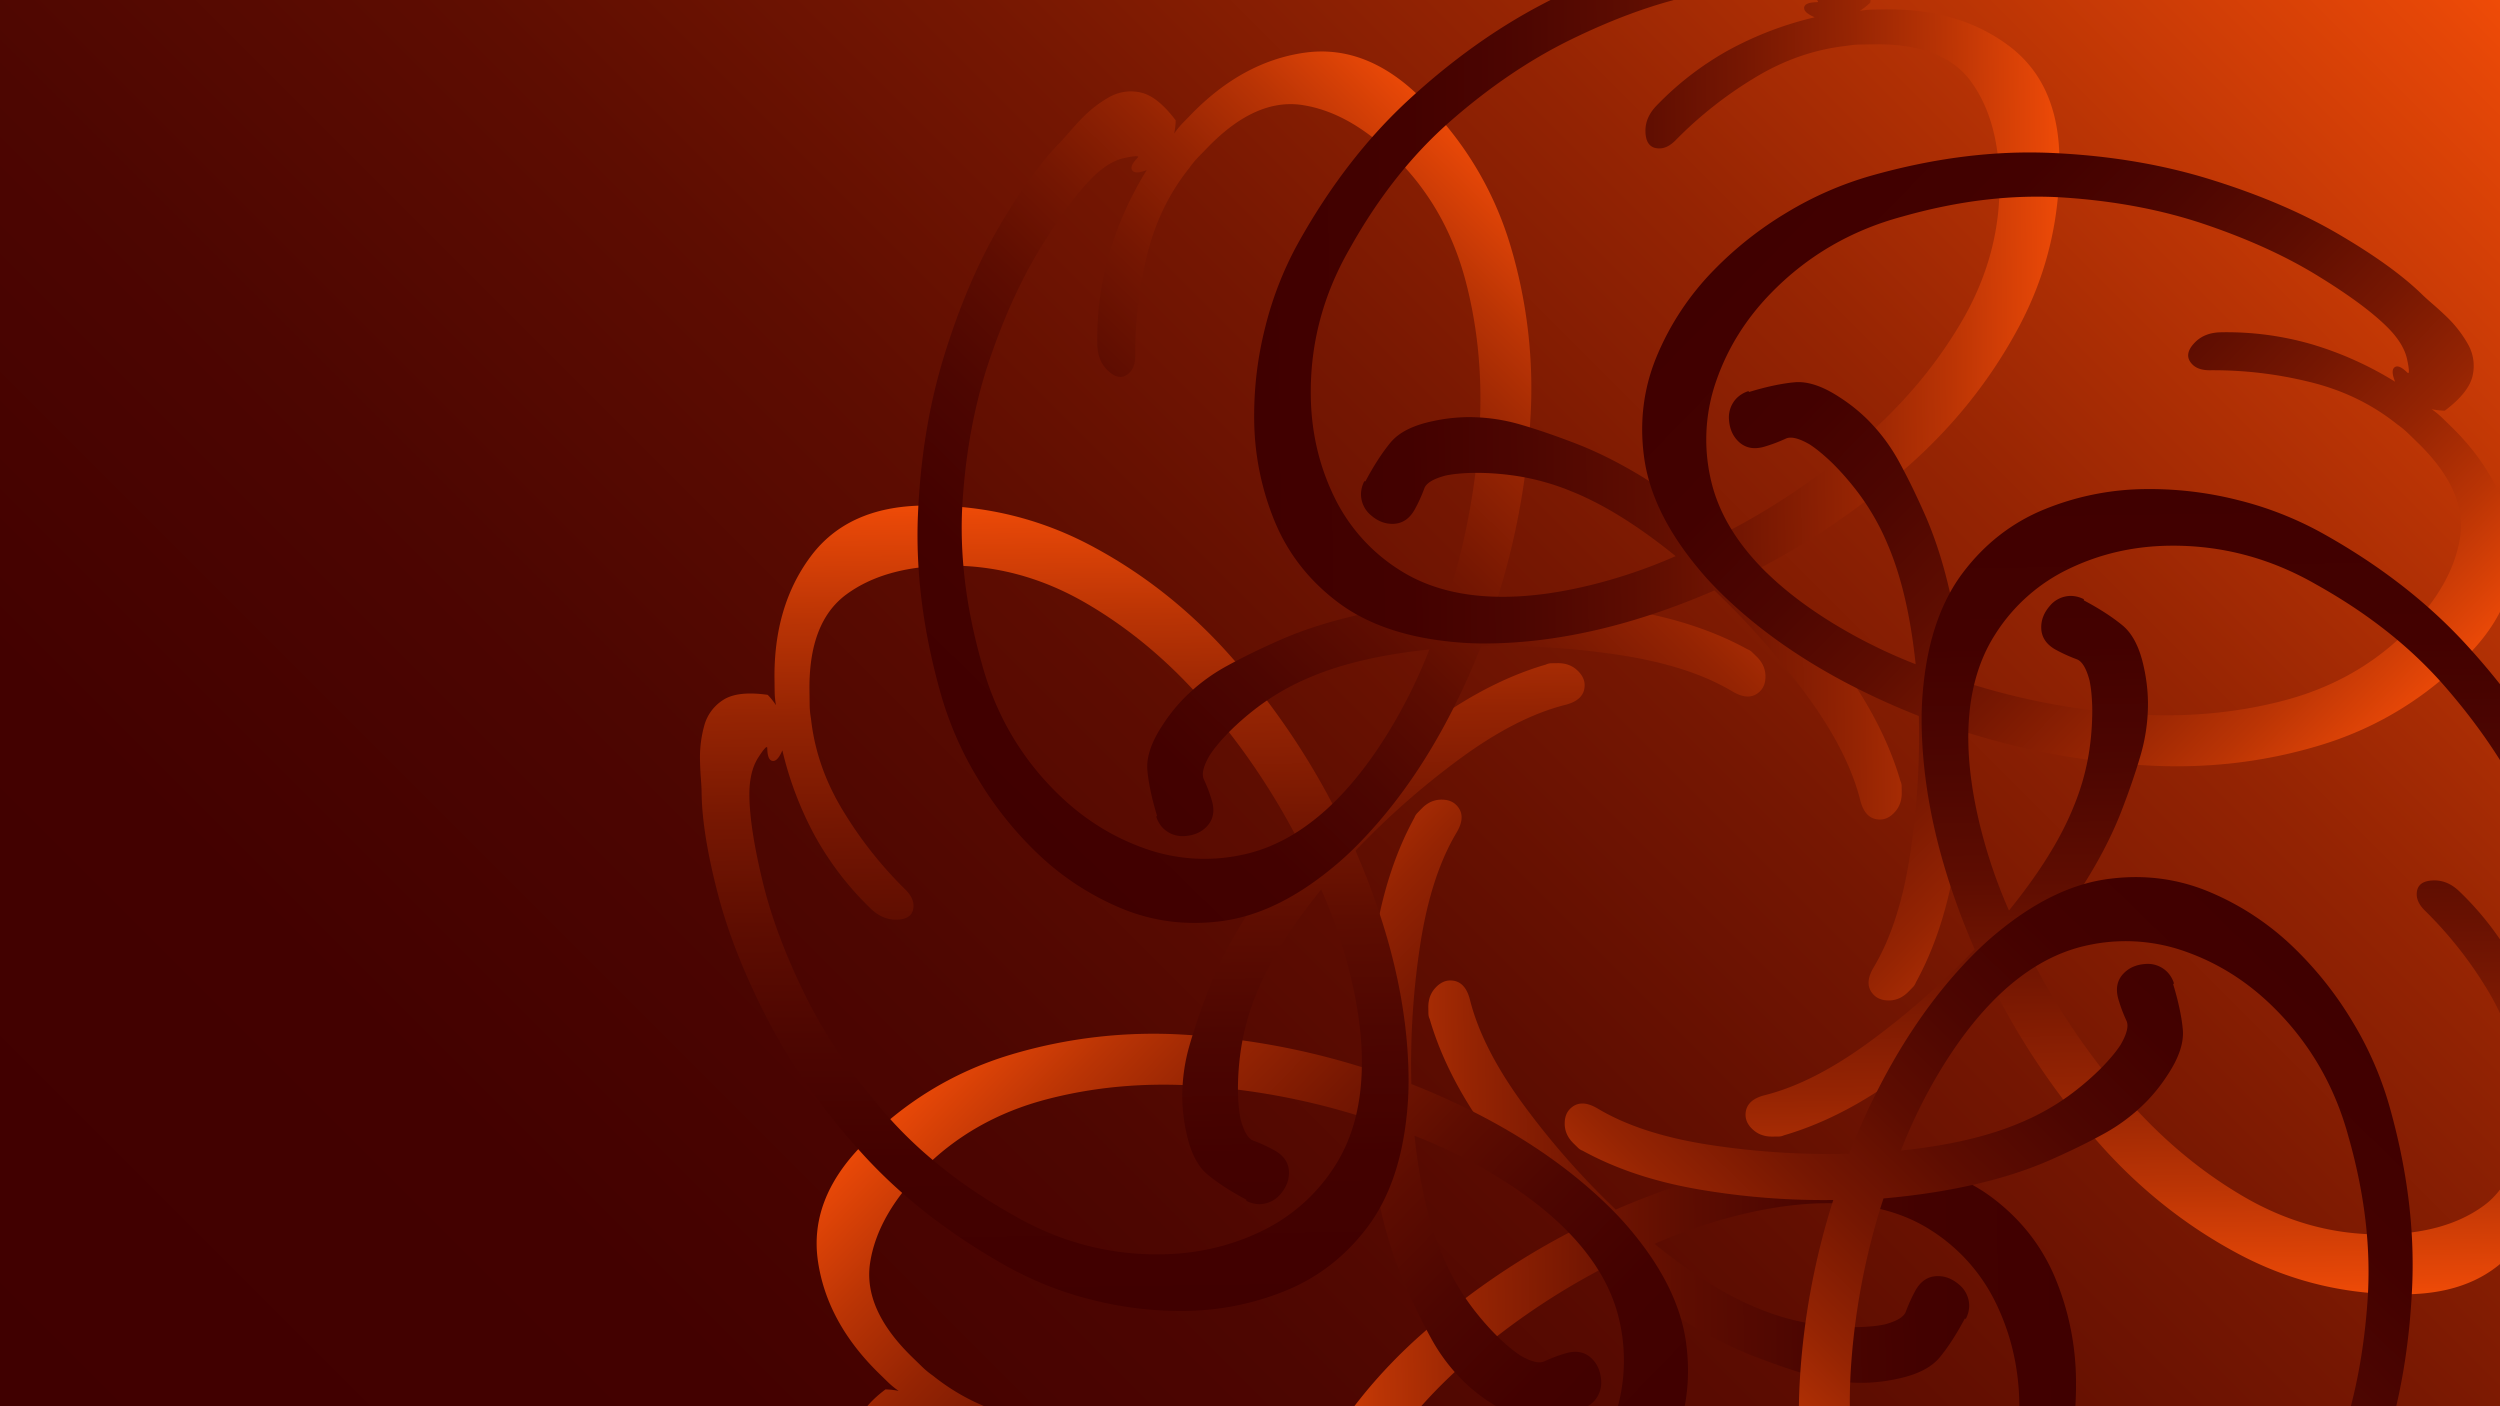<svg xmlns="http://www.w3.org/2000/svg" xmlns:xlink="http://www.w3.org/1999/xlink" viewBox="0 0 1920 1080"><defs><style>.a{fill:none;}.b{fill:url(#a);}.c{clip-path:url(#b);}.d{fill:url(#c);}.e{fill:url(#d);}.f{fill:url(#e);}.g{fill:url(#f);}.h{fill:url(#g);}.i{fill:url(#h);}.j{fill:url(#i);}.k{fill:url(#j);}</style><linearGradient id="a" x1="210" y1="1290" x2="1710" y2="-210" gradientUnits="userSpaceOnUse"><stop offset="0" stop-color="#400000"/><stop offset="0.19" stop-color="#430100"/><stop offset="0.34" stop-color="#4d0601"/><stop offset="0.48" stop-color="#5e0d01"/><stop offset="0.61" stop-color="#761702"/><stop offset="0.74" stop-color="#952403"/><stop offset="0.86" stop-color="#ba3405"/><stop offset="0.98" stop-color="#e64707"/><stop offset="1" stop-color="#ef4b07"/></linearGradient><clipPath id="b"><rect class="a" width="1920" height="1080"/></clipPath><linearGradient id="c" x1="968.19" y1="291.59" x2="1589.38" y2="291.59" gradientTransform="translate(2566.77 1365.14) rotate(179.23)" xlink:href="#a"/><linearGradient id="d" x1="968.19" y1="291.59" x2="1589.38" y2="291.59" gradientTransform="matrix(-0.72, -0.7, 0.7, -0.72, 1712.99, 2078.49)" xlink:href="#a"/><linearGradient id="e" x1="968.19" y1="291.59" x2="1589.38" y2="291.59" gradientTransform="translate(604.86 1979.19) rotate(-90.77)" xlink:href="#a"/><linearGradient id="f" x1="968.19" y1="291.59" x2="1589.38" y2="291.59" gradientTransform="matrix(0.7, -0.72, 0.72, 0.7, -108.49, 1125.41)" xlink:href="#a"/><linearGradient id="g" x1="968.19" y1="291.59" x2="1589.38" y2="291.59" gradientTransform="translate(-9.19 17.28) rotate(-0.77)" xlink:href="#a"/><linearGradient id="h" x1="968.19" y1="291.59" x2="1589.38" y2="291.59" gradientTransform="matrix(0.72, 0.7, -0.7, 0.72, 844.59, -696.07)" xlink:href="#a"/><linearGradient id="i" x1="968.19" y1="291.59" x2="1589.38" y2="291.59" gradientTransform="translate(1952.72 -596.77) rotate(89.23)" xlink:href="#a"/><linearGradient id="j" x1="968.19" y1="291.59" x2="1589.38" y2="291.59" gradientTransform="matrix(-0.7, 0.72, -0.72, -0.7, 2666.07, 257.01)" xlink:href="#a"/></defs><rect class="b" width="1920" height="1080"/><g class="c"><path class="d" d="M1113.6,753q11.61-.16,15.37,15,9.43,37.37,41.26,80.68a605.1,605.1,0,0,0,70.7,80.27q91.41-39.6,172.61-40.71c5.36-.07,10.58,0,15.63.24s10,.62,14.74,1.14q53.63,5.53,86.55,30.52T1578.6,982a209.12,209.12,0,0,1,15.77,77.89,275.23,275.23,0,0,1-8.41,71.07A265.66,265.66,0,0,1,1560.5,1196q-36.6,65.63-85.54,110.49t-101.22,72.33q-52.29,27.48-99,39.71t-77.93,12.65c-3,0-6.84.23-11.6.61s-9.81.57-15.17.65a91,91,0,0,1-25-3.24,33.63,33.63,0,0,1-19.83-14.46q-7.29-11.07-4-34.31a53,53,0,0,1,7.95-6.35,64.49,64.49,0,0,1-10.25,1l-9.37.12q-56.22.76-94.54-27.73t-39.1-86.5q-.95-69.62,31.27-129.85t85.15-106.92a566.35,566.35,0,0,1,115-78.76,564,564,0,0,1-67.11-78.54q-30-42.43-42.19-84.22a10,10,0,0,1-1-4.45l-.06-4.47q-.12-8.91,5.15-14.79T1113.6,753Zm287,171.08q-28.56.39-62.37,8.43a398.36,398.36,0,0,0-67.53,22.78q43.32,35.1,80.11,49.8a185,185,0,0,0,40.32,11.5,208.31,208.31,0,0,0,34,2.67q6.25-.09,12-.61a89.52,89.52,0,0,0,10.24-1.48q14.25-3.77,16.38-10a120.43,120.43,0,0,1,7.37-16.17q6.1-10.8,16.81-10.94,8.94-.12,16.6,6.47a21.13,21.13,0,0,1,7.81,16.41,22.29,22.29,0,0,1-2.54,9.85l-.9,0q-9.57,18-19.23,29.71T1456.9,1059a132,132,0,0,1-25.84,3,140.6,140.6,0,0,1-41.14-5.69q-20.6-6-44.83-15.46-52-20.73-109.83-69A536.17,536.17,0,0,0,1130.43,1042q-49,41.71-79.08,93T1022,1242.5q.66,48.2,22,77.36t74,28.46l10.71-.14a66.73,66.73,0,0,0,10.7-1q37.44-4.08,71.52-25.06a309,309,0,0,0,59.61-47.22q6.17-6.34,12.41-6.42,10.71-.14,10.89,13.24.15,10.71-8.66,19.76a234.74,234.74,0,0,1-55.66,42.7,264.49,264.49,0,0,1-65.71,25q8.07,3.43,8.12,7c0,3-3.2,4.5-9.75,4.59q-3.56,0,7.23,7t29.55,6.75q25-.35,65.91-10.26t87.48-32.87q46.56-23,91.1-61.92t77.67-98.34q30.54-53.09,29.73-112.87-.56-41.05-17.55-76.52a136.47,136.47,0,0,0-50.3-56.9Q1449.74,923.43,1400.64,924.1Z"/><path class="e" d="M1118.28,618.11q8.31,8.1.29,21.45-19.75,33.09-27.88,86.22a604.85,604.85,0,0,0-6.76,106.75q92.63,36.65,150.84,93.28c3.83,3.73,7.46,7.48,10.88,11.21s6.62,7.5,9.62,11.23q34,41.84,39.61,82.78t-9.68,77.77a209.51,209.51,0,0,1-43.92,66.23,275.57,275.57,0,0,1-56.21,44.31,265.8,265.8,0,0,1-64,28q-72.3,20.52-138.62,17.64t-122.72-20.44q-56.4-17.54-98.08-41.91t-64-46.16c-2.13-2.07-5-4.66-8.63-7.77s-7.34-6.53-11.18-10.26a91.65,91.65,0,0,1-15.42-20,33.69,33.69,0,0,1-3.79-24.25q2.67-13,21.41-27.12a54.18,54.18,0,0,1,10.11,1.13,63,63,0,0,1-8-6.52l-6.71-6.54q-40.29-39.21-47.24-86.46t33.52-88.81q48.55-49.89,113.93-69.7a381.94,381.94,0,0,1,135.81-15.4,566.23,566.23,0,0,1,137,25.61,564.31,564.31,0,0,1,8.08-103q8.77-51.24,29.72-89.39a10.12,10.12,0,0,1,2.47-3.82l3.12-3.2q6.21-6.39,14.11-6.82C1111.17,613.89,1115.3,615.21,1118.28,618.11Zm82,323.94q-20.46-19.92-50.06-38.14a398.89,398.89,0,0,0-63.86-31.65q5.82,55.46,21.44,91.86a184.9,184.9,0,0,0,20.37,36.65,208.22,208.22,0,0,0,22.13,25.9q4.49,4.36,8.94,8.08a88.33,88.33,0,0,0,8.29,6.2q12.74,7.41,18.68,4.49a118.48,118.48,0,0,1,16.64-6.22q12-3.32,19.62,4.15,6.4,6.23,7.17,16.31a21.17,21.17,0,0,1-6.08,17.13,22.36,22.36,0,0,1-8.77,5.16l-.64-.62q-19.47,5.94-34.61,7.41t-34.87-11.52a132.17,132.17,0,0,1-20.42-16.14,140.91,140.91,0,0,1-25.06-33.11q-10.34-18.79-20.77-42.64-22.14-51.45-28.84-126.48a536.5,536.5,0,0,0-123.72-24.52q-64.12-5.15-121.69,9.84t-96.77,55.27Q673.78,934,668.26,969.73t32.22,72.46l7.67,7.47a66,66,0,0,0,8.3,6.83q29.35,23.6,68.29,32.85a308.25,308.25,0,0,0,75.54,8.77q8.85-.12,13.32,4.24,7.67,7.47-1.67,17.06-7.47,7.68-20.09,7.85a235,235,0,0,1-69.55-9.17,264.14,264.14,0,0,1-64.13-28.8q3.27,8.16.77,10.72-3.1,3.2-10.15-3.65c-1.7-1.65-1.65,1.7.14,10.1s7.17,16.94,16.12,25.66q17.91,17.43,53.87,39.35T864,1210.09q49.14,16.7,108.21,20.63t124.46-14.61q59.13-15.94,100.82-58.8,28.65-29.41,41.71-66.51a136.52,136.52,0,0,0,4.66-75.81Q1235.46,976.29,1200.27,942.05Z"/><path class="f" d="M1217,526q.16,11.61-15,15.38-37.37,9.44-80.68,41.25a605.82,605.82,0,0,0-80.27,70.7q39.6,91.41,40.71,172.62c.07,5.35,0,10.57-.24,15.62s-.62,10-1.14,14.75q-5.54,53.63-30.52,86.54T988,991a209.31,209.31,0,0,1-77.88,15.78,275.27,275.27,0,0,1-71.08-8.42A266,266,0,0,1,774,972.93q-65.62-36.61-110.49-85.54T591.21,786.16q-27.5-52.29-39.72-99t-12.65-77.93c0-3-.23-6.83-.6-11.6s-.58-9.81-.66-15.16a91,91,0,0,1,3.24-25,33.69,33.69,0,0,1,14.46-19.83q11.07-7.29,34.31-4a53,53,0,0,1,6.35,7.95,64.72,64.72,0,0,1-1-10.26l-.12-9.37q-.76-56.22,27.73-94.54T709,388.26q69.6-.93,129.84,31.28t106.92,85.14a566.42,566.42,0,0,1,78.76,115,563.3,563.3,0,0,1,78.54-67.11q42.44-30,84.22-42.2a10,10,0,0,1,4.45-1l4.47-.06q8.91-.12,14.79,5.16C1214.94,518,1216.93,521.87,1217,526Zm-171.08,287q-.39-28.54-8.43-62.37a398.36,398.36,0,0,0-22.78-67.53q-35.1,43.32-49.8,80.12a184.74,184.74,0,0,0-11.5,40.32,208.11,208.11,0,0,0-2.67,33.95q.09,6.26.61,12a89.39,89.39,0,0,0,1.48,10.25q3.77,14.24,10,16.38A118.46,118.46,0,0,1,979,883.59q10.8,6.1,10.94,16.81.12,8.93-6.47,16.6a21.17,21.17,0,0,1-16.41,7.81,22.18,22.18,0,0,1-9.85-2.55l0-.89q-18-9.57-29.71-19.24T911,869.33a132.07,132.07,0,0,1-3-25.85,140.54,140.54,0,0,1,5.69-41.13q6-20.61,15.46-44.84,20.73-52,69-109.83A536.4,536.4,0,0,0,928,542.86q-41.71-49-93-79.09T727.5,434.43q-48.19.65-77.36,22t-28.46,74l.14,10.71a66.61,66.61,0,0,0,1,10.69q4.08,37.44,25.07,71.52A308,308,0,0,0,695.14,683q6.35,6.18,6.42,12.41.13,10.71-13.24,10.89-10.71.15-19.76-8.66A234.54,234.54,0,0,1,625.86,642a264.08,264.08,0,0,1-25-65.71c-2.3,5.39-4.65,8.09-7,8.13q-4.46.06-4.59-9.76c0-2.37-2.37,0-7,7.24s-6.91,17-6.75,29.54q.35,25,10.26,65.92t32.87,87.47q22.95,46.56,61.92,91.11t98.34,77.67q53.08,30.54,112.87,29.72,41.06-.55,76.52-17.54a136.56,136.56,0,0,0,56.9-50.31Q1046.58,862.16,1045.9,813.06Z"/><path class="g" d="M1351.89,530.7q-8.1,8.32-21.45.29-33.09-19.75-86.22-27.87a604.86,604.86,0,0,0-106.75-6.77q-36.65,92.64-93.28,150.84c-3.73,3.84-7.48,7.47-11.21,10.88s-7.5,6.62-11.23,9.62q-41.84,34-82.78,39.61t-77.77-9.68A209.34,209.34,0,0,1,795,653.7a275.3,275.3,0,0,1-44.31-56.21,265.63,265.63,0,0,1-28-64Q702.14,461.19,705,394.88t20.44-122.72q17.53-56.42,41.91-98.08T813.53,110c2.07-2.13,4.66-5,7.77-8.62s6.53-7.35,10.26-11.19a91.3,91.3,0,0,1,20-15.41A33.7,33.7,0,0,1,875.8,71q13,2.69,27.12,21.41a54.18,54.18,0,0,1-1.13,10.11,62.86,62.86,0,0,1,6.52-8l6.54-6.72q39.21-40.29,86.46-47.24t88.81,33.52Q1140,122.67,1159.82,188a381.94,381.94,0,0,1,15.4,135.81,566.23,566.23,0,0,1-25.61,137,565.2,565.2,0,0,1,103,8.08q51.24,8.77,89.39,29.72a10,10,0,0,1,3.82,2.48l3.2,3.11q6.39,6.21,6.82,14.11C1356.11,523.59,1354.79,527.72,1351.89,530.7ZM1028,612.7q19.92-20.48,38.14-50.06a399.3,399.3,0,0,0,31.65-63.86q-55.46,5.81-91.86,21.43a184.4,184.4,0,0,0-36.65,20.38,208.2,208.2,0,0,0-25.9,22.12q-4.37,4.49-8.08,8.95a89.63,89.63,0,0,0-6.2,8.28q-7.41,12.73-4.49,18.68a118.69,118.69,0,0,1,6.22,16.65q3.32,11.94-4.15,19.62c-4.15,4.26-9.59,6.66-16.31,7.16A21.17,21.17,0,0,1,893.19,636,22.28,22.28,0,0,1,888,627.2l.62-.64q-5.94-19.47-7.41-34.61t11.52-34.87a131.6,131.6,0,0,1,16.14-20.41A140.67,140.67,0,0,1,942,511.6q18.79-10.34,42.64-20.77,51.45-22.14,126.48-28.84a536.4,536.4,0,0,0,24.52-123.72q5.14-64.12-9.84-121.68t-55.27-96.77Q1036,86.19,1000.27,80.68T927.81,112.9l-7.47,7.68a66.59,66.59,0,0,0-6.83,8.29q-23.6,29.37-32.85,68.3a308.2,308.2,0,0,0-8.77,75.54q.12,8.84-4.24,13.31-7.47,7.68-17.06-1.66-7.68-7.47-7.85-20.1a235,235,0,0,1,9.17-69.55,264.14,264.14,0,0,1,28.8-64.13q-8.16,3.27-10.72.77-3.19-3.1,3.65-10.14c1.65-1.7-1.7-1.66-10.1.13s-16.94,7.17-25.66,16.13q-17.43,17.91-39.35,53.86t-38.62,85.09q-16.7,49.15-20.63,108.21t14.61,124.46q15.95,59.13,58.8,100.82,29.41,28.65,66.51,41.71A136.52,136.52,0,0,0,955,656.28Q993.71,647.9,1028,612.7Z"/><path class="h" d="M1444,629.41q-11.61.15-15.38-15-9.43-37.37-41.25-80.67a605.9,605.9,0,0,0-70.7-80.28q-91.41,39.6-172.62,40.71c-5.35.07-10.57,0-15.62-.24s-10-.62-14.75-1.14q-53.62-5.54-86.54-30.52T979,400.47a209.41,209.41,0,0,1-15.78-77.89,275.32,275.32,0,0,1,8.42-71.08,265.81,265.81,0,0,1,25.45-65.05q36.61-65.64,85.54-110.5T1183.84,3.63q52.29-27.48,99-39.72t77.93-12.65c3,0,6.83-.23,11.6-.6s9.81-.58,15.16-.65a91,91,0,0,1,25,3.23,33.69,33.69,0,0,1,19.83,14.46q7.29,11.07,4,34.31a53.55,53.55,0,0,1-8,6.36,62.46,62.46,0,0,1,10.26-1l9.37-.13q56.22-.75,94.54,27.74t39.1,86.5q.93,69.61-31.28,129.85t-85.14,106.92a566.37,566.37,0,0,1-115,78.75,564.45,564.45,0,0,1,67.11,78.54q30,42.43,42.2,84.23a10,10,0,0,1,.95,4.45l.06,4.46q.12,8.91-5.16,14.8C1452,627.36,1448.13,629.35,1444,629.41Zm-287-171.09q28.55-.37,62.37-8.43a398.3,398.3,0,0,0,67.53-22.77q-43.32-35.12-80.12-49.8a184.24,184.24,0,0,0-40.32-11.51,209.23,209.23,0,0,0-34-2.67q-6.26.09-12,.61a89.39,89.39,0,0,0-10.25,1.48q-14.23,3.76-16.38,10a117.37,117.37,0,0,1-7.37,16.16q-6.11,10.8-16.81,10.94-8.92.12-16.6-6.47a21.14,21.14,0,0,1-7.81-16.41,22.18,22.18,0,0,1,2.55-9.85h.89q9.57-18,19.24-29.72t32.8-16.51a132.07,132.07,0,0,1,25.85-3,140.87,140.87,0,0,1,41.13,5.69q20.61,6,44.84,15.47,52,20.71,109.83,69a536,536,0,0,0,104.82-70.14q49-41.7,79.09-93t29.34-107.51q-.64-48.19-22-77.36t-74-28.46l-10.71.15a66.59,66.59,0,0,0-10.69,1q-37.44,4.09-71.52,25.07A307.62,307.62,0,0,0,1287,107.57q-6.18,6.33-12.41,6.41-10.71.15-10.89-13.24Q1263.55,90,1272.36,81A234.8,234.8,0,0,1,1328,38.28a264.08,264.08,0,0,1,65.71-25c-5.39-2.3-8.09-4.65-8.13-7q-.06-4.45,9.76-4.6c2.37,0,0-2.37-7.24-7s-17-6.91-29.54-6.74q-25,.33-65.92,10.26T1205.19,31q-46.56,23-91.11,61.92t-77.67,98.34q-30.54,53.1-29.72,112.87.55,41.06,17.54,76.53a136.54,136.54,0,0,0,50.31,56.89Q1107.84,459,1156.94,458.32Z"/><path class="i" d="M1439.3,764.32q-8.33-8.1-.29-21.46,19.76-33.09,27.87-86.21a605,605,0,0,0,6.77-106.76q-92.64-36.64-150.84-93.27-5.76-5.61-10.88-11.22t-9.62-11.23q-34-41.84-39.61-82.78t9.68-77.76a209.27,209.27,0,0,1,43.92-66.24,275.25,275.25,0,0,1,56.21-44.3,265.63,265.63,0,0,1,64-28q72.3-20.53,138.61-17.65t122.72,20.44q56.42,17.53,98.08,41.91T1860,226c2.13,2.07,5,4.67,8.62,7.78s7.35,6.52,11.19,10.26a91.07,91.07,0,0,1,15.41,20,33.68,33.68,0,0,1,3.8,24.25q-2.68,13-21.41,27.11a54.18,54.18,0,0,1-10.11-1.13,63.73,63.73,0,0,1,8,6.52l6.72,6.54q40.29,39.23,47.24,86.46t-33.52,88.82q-48.56,49.87-113.93,69.7t-135.81,15.39a565.74,565.74,0,0,1-137-25.61,565.13,565.13,0,0,1-8.08,103q-8.77,51.24-29.72,89.39a10.07,10.07,0,0,1-2.48,3.83l-3.11,3.19q-6.21,6.39-14.11,6.82C1446.41,768.53,1442.28,767.21,1439.3,764.32Zm-82-324q20.48,19.92,50.06,38.14a398.47,398.47,0,0,0,63.86,31.65q-5.81-55.46-21.43-91.86a184.4,184.4,0,0,0-20.38-36.65,209.67,209.67,0,0,0-22.12-25.9q-4.49-4.35-9-8.08a91.48,91.48,0,0,0-8.28-6.2q-12.74-7.41-18.68-4.48a121.27,121.27,0,0,1-16.65,6.22q-11.94,3.32-19.62-4.16c-4.26-4.15-6.66-9.59-7.16-16.31a21.14,21.14,0,0,1,6.08-17.12,22.18,22.18,0,0,1,8.77-5.17l.64.62q19.47-5.94,34.61-7.41t34.87,11.53a131,131,0,0,1,20.41,16.13,140.73,140.73,0,0,1,25.07,33.12q10.33,18.8,20.77,42.63,22.14,51.45,28.84,126.48a535.88,535.88,0,0,0,123.72,24.53q64.13,5.13,121.68-9.85T1850.18,483q33.63-34.55,39.14-70.27t-32.22-72.47l-7.68-7.47a66.59,66.59,0,0,0-8.29-6.83q-29.37-23.58-68.3-32.85a308.18,308.18,0,0,0-75.54-8.76q-8.83.1-13.31-4.24-7.68-7.47,1.66-17.07,7.47-7.67,20.1-7.84a234.66,234.66,0,0,1,69.55,9.16,264.14,264.14,0,0,1,64.13,28.8q-3.27-8.14-.77-10.72,3.11-3.2,10.14,3.65,2.55,2.49-.13-10.1t-16.13-25.65q-17.91-17.44-53.86-39.36t-85.09-38.62q-49.15-16.68-108.21-20.63t-124.46,14.62q-59.13,15.94-100.82,58.79-28.65,29.41-41.71,66.52a136.49,136.49,0,0,0-4.66,75.8Q1322.11,406.13,1357.3,440.37Z"/><path class="j" d="M1340.59,856.4q-.15-11.61,15-15.37,37.37-9.43,80.67-41.26a605.18,605.18,0,0,0,80.28-70.7q-39.6-91.41-40.71-172.62c-.07-5.35,0-10.57.24-15.62s.62-10,1.14-14.74q5.53-53.64,30.52-86.55t61.83-48.14a209.41,209.41,0,0,1,77.89-15.78A275.32,275.32,0,0,1,1718.5,384a265.43,265.43,0,0,1,65,25.46q65.64,36.6,110.5,85.54t72.32,101.22q27.48,52.29,39.72,99t12.65,77.93c0,3,.23,6.84.6,11.6s.58,9.81.65,15.17a91,91,0,0,1-3.23,25,33.63,33.63,0,0,1-14.46,19.83q-11.07,7.29-34.31,4a53.55,53.55,0,0,1-6.36-8,62.24,62.24,0,0,1,1,10.25l.13,9.37q.75,56.22-27.74,94.54t-86.5,39.1q-69.61.95-129.85-31.27t-106.92-85.15a566.31,566.31,0,0,1-78.75-115,565.81,565.81,0,0,1-78.54,67.11q-42.43,30-84.23,42.19a10,10,0,0,1-4.45.95l-4.46.06q-8.91.12-14.8-5.16C1342.64,864.41,1340.65,860.56,1340.59,856.4Zm171.09-287q.38,28.54,8.43,62.37a398.3,398.3,0,0,0,22.77,67.53q35.11-43.32,49.8-80.11a184.55,184.55,0,0,0,11.51-40.32,209.43,209.43,0,0,0,2.67-34q-.09-6.25-.61-12a90,90,0,0,0-1.48-10.25q-3.76-14.24-10-16.37a119.84,119.84,0,0,1-16.16-7.37q-10.8-6.12-10.94-16.81-.12-8.94,6.47-16.6a21.1,21.1,0,0,1,16.41-7.81,22.29,22.29,0,0,1,9.85,2.54v.89q18,9.57,29.72,19.24t16.51,32.81a132,132,0,0,1,3,25.84,140.94,140.94,0,0,1-5.69,41.14q-6,20.59-15.47,44.83-20.71,52-69,109.83a536,536,0,0,0,70.14,104.83q41.7,49,93,79.08T1830.08,948q48.2-.66,77.36-22t28.46-74l-.15-10.71a66.71,66.71,0,0,0-1-10.7q-4.1-37.44-25.07-71.52a308.22,308.22,0,0,0-47.22-59.61c-4.22-4.11-6.36-8.26-6.41-12.41q-.15-10.71,13.24-10.89Q1880,676,1889,684.78a235,235,0,0,1,42.7,55.66,264.08,264.08,0,0,1,25,65.71q3.45-8.07,7-8.12c3,0,4.51,3.2,4.6,9.75q0,3.56,7-7.23t6.74-29.55q-.33-25-10.26-65.91T1939,617.61q-23-46.56-61.92-91.1t-98.34-77.68q-53.1-30.52-112.87-29.72-41.05.56-76.53,17.55a136.44,136.44,0,0,0-56.89,50.3Q1511,520.26,1511.68,569.36Z"/><path class="k" d="M1205.68,851.72q8.1-8.31,21.46-.29,33.09,19.76,86.21,27.88a605,605,0,0,0,106.76,6.76q36.65-92.62,93.27-150.84,5.61-5.75,11.22-10.88t11.23-9.62q41.84-34,82.78-39.61t77.76,9.68a209.29,209.29,0,0,1,66.23,43.92,275.23,275.23,0,0,1,44.31,56.21,265.8,265.8,0,0,1,28,64q20.53,72.3,17.65,138.62t-20.44,122.72q-17.53,56.4-41.91,98.08t-46.16,64.05c-2.07,2.13-4.67,5-7.78,8.63s-6.52,7.34-10.26,11.18a91.41,91.41,0,0,1-20,15.42,33.68,33.68,0,0,1-24.25,3.79q-13-2.67-27.11-21.41a54.18,54.18,0,0,1,1.13-10.11,63.85,63.85,0,0,1-6.52,8l-6.54,6.71q-39.23,40.29-86.46,47.24t-88.82-33.52q-49.87-48.55-69.7-113.93t-15.39-135.81a566.21,566.21,0,0,1,25.6-137,564.2,564.2,0,0,1-103-8.08q-51.26-8.78-89.4-29.72a10.2,10.2,0,0,1-3.82-2.47l-3.19-3.12q-6.39-6.21-6.82-14.11C1201.47,858.83,1202.79,854.7,1205.68,851.72Zm324-82q-19.92,20.46-38.14,50.06a397.22,397.22,0,0,0-31.65,63.86q55.46-5.82,91.86-21.44a184.9,184.9,0,0,0,36.65-20.37,209.69,209.69,0,0,0,25.9-22.13q4.35-4.49,8.08-8.94a90.12,90.12,0,0,0,6.2-8.29q7.4-12.74,4.48-18.68a119.75,119.75,0,0,1-6.22-16.64q-3.32-12,4.16-19.62,6.22-6.4,16.31-7.17a21.14,21.14,0,0,1,17.12,6.08,22.25,22.25,0,0,1,5.17,8.77l-.62.64q5.94,19.47,7.41,34.61t-11.53,34.87a131.53,131.53,0,0,1-16.13,20.42,141,141,0,0,1-33.12,25.06q-18.8,10.33-42.63,20.77-51.45,22.14-126.48,28.84a536,536,0,0,0-24.53,123.72q-5.14,64.13,9.85,121.69t55.26,96.77q34.54,33.62,70.27,39.13t72.47-32.22l7.47-7.67a66,66,0,0,0,6.83-8.3q23.58-29.35,32.85-68.29a308.23,308.23,0,0,0,8.76-75.54q-.12-8.85,4.24-13.32,7.47-7.67,17.07,1.67,7.66,7.47,7.84,20.09a234.66,234.66,0,0,1-9.16,69.55,264.14,264.14,0,0,1-28.8,64.13q8.14-3.27,10.72-.77,3.2,3.11-3.65,10.15-2.49,2.55,10.09-.14t25.66-16.12q17.44-17.91,39.36-53.87t38.61-85.09q16.69-49.14,20.64-108.21t-14.62-124.46q-15.95-59.13-58.79-100.82-29.43-28.65-66.52-41.71a136.49,136.49,0,0,0-75.8-4.66Q1563.87,734.54,1529.63,769.73Z"/></g></svg>